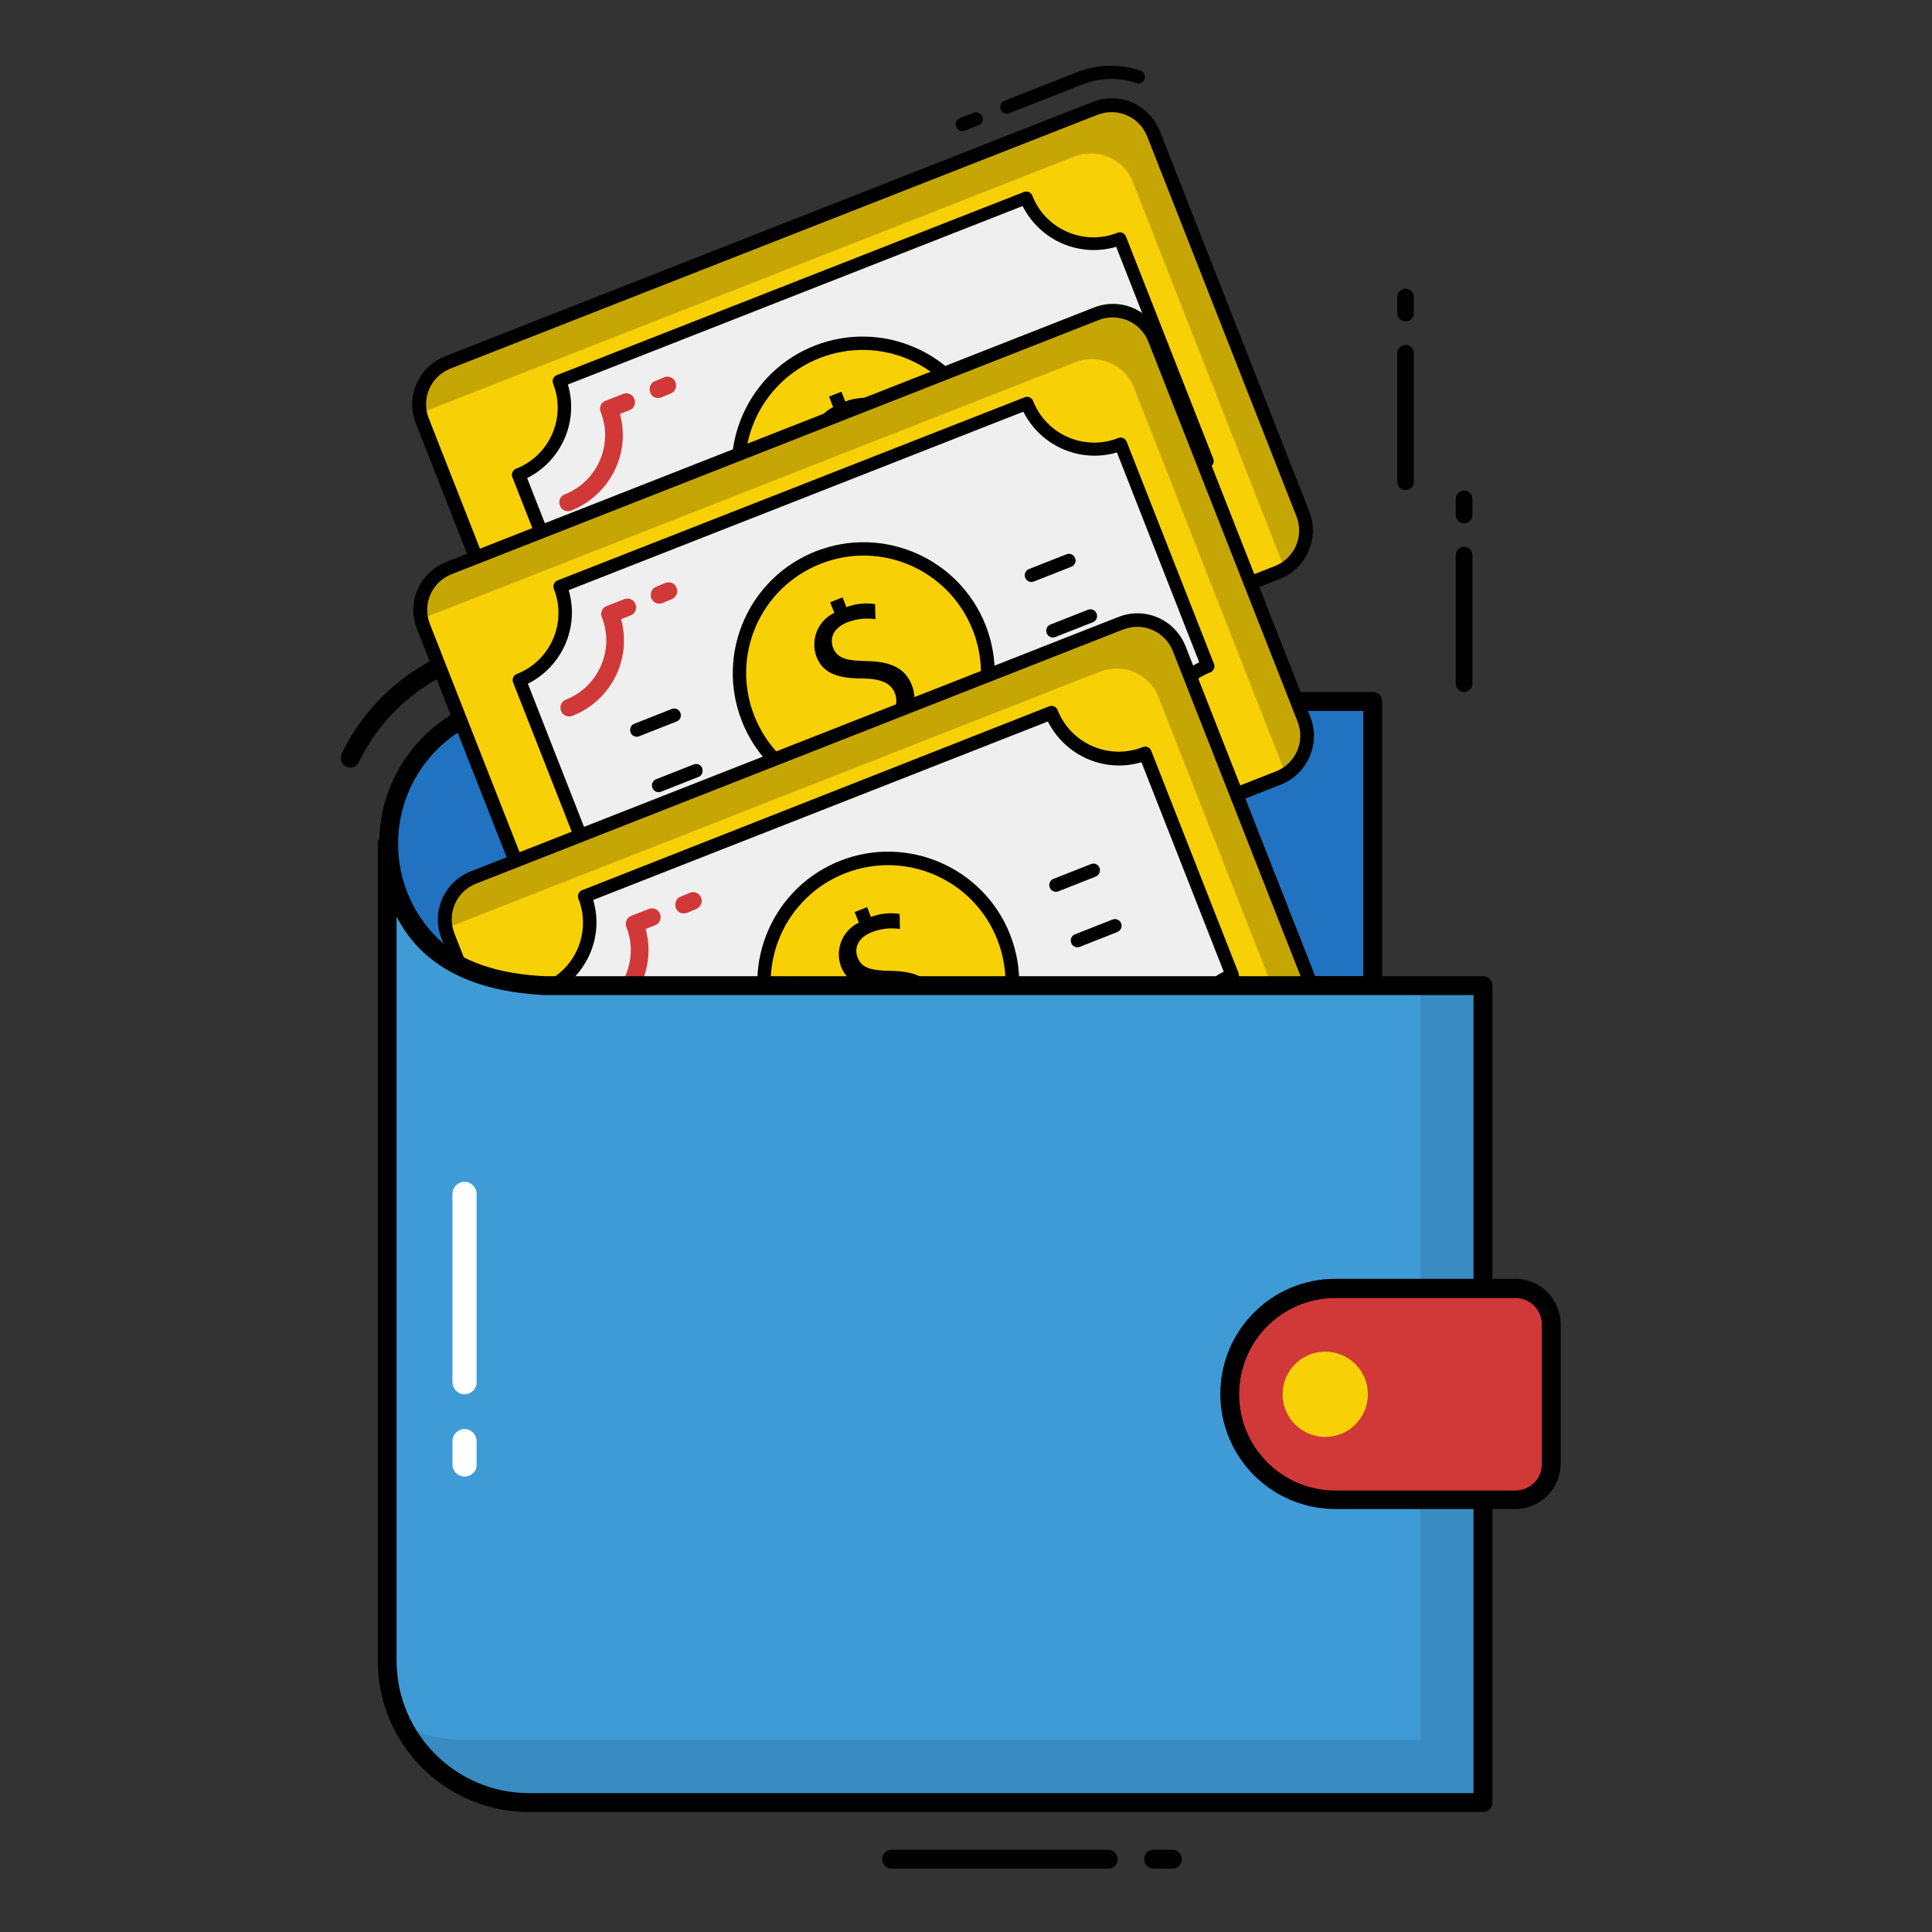 <?xml version="1.0" encoding="utf-8"?>
<!-- Generator: Adobe Illustrator 25.2.1, SVG Export Plug-In . SVG Version: 6.00 Build 0)  -->
<svg version="1.1" id="color_line" xmlns="http://www.w3.org/2000/svg" xmlns:xlink="http://www.w3.org/1999/xlink" x="0px" y="0px"
	 viewBox="0 0 512 512" style="enable-background:new 0 0 512 512;" xml:space="preserve">
<rect x="0" y="0" width="512" height="512" fill="#333333" stroke="none"/>
<style type="text/css">
	.st0{fill:#2172C1;}
	.st1{fill:#F8D006;}
	.st2{fill:#EEEFEE;}
	.st3{fill:#D03938;}
	.st4{opacity:0.2;enable-background:new    ;}
	.st5{fill:#3F9BD6;}
	.st6{opacity:0.1;enable-background:new    ;}
	.st7{fill:#FFFFFF;}
</style>
<path d="M92.8,203.4c-1.4,0-2.5-1.1-2.5-2.5c0-0.4,0.1-0.7,0.2-1.1c9-18.6,27.6-30.7,48.3-31.3c0.1,0,0.2,0,0.3,0h1.1
	c1.4,0,2.5,1.1,2.5,2.5s-1.1,2.5-2.5,2.5c-19.2,0.1-36.8,11.2-45.1,28.5C94.7,202.9,93.8,203.4,92.8,203.4z"/>
<path d="M157.5,173.5h-3.4c-1.4,0-2.5-1.1-2.5-2.5s1.1-2.5,2.5-2.5h3.4c1.4,0,2.5,1.1,2.5,2.5S158.9,173.5,157.5,173.5z"/>
<path class="st0" d="M315.7,186h48.1v75.3H140.2c-20.8,0-37.6-16.8-37.6-37.6s16.8-37.6,37.6-37.6h61.1"/>
<path d="M363.8,263.7H140.2c-22.2-0.2-39.9-18.4-39.7-40.6c0.2-21.8,17.9-39.4,39.7-39.7h61.1c1.4,0,2.5,1.1,2.5,2.5
	s-1.1,2.5-2.5,2.5h-61.1c-19.4,0.2-34.9,16.1-34.7,35.6c0.2,19.1,15.6,34.5,34.7,34.7h221.1v-70.3h-45.6c-1.4,0-2.5-1.1-2.5-2.5
	s1.1-2.5,2.5-2.5h48.1c1.4,0,2.5,1.1,2.5,2.5v75.3C366.3,262.6,365.2,263.7,363.8,263.7z"/>
<g>
	<path class="st1" d="M118.6,96l171.6-67.4c6.1-2.4,13,0.6,15.5,6.7l39.6,100.8c2.4,6.1-0.6,13-6.7,15.5l-171.6,67.4
		c-6.1,2.4-13-0.6-15.5-6.7l-39.6-100.8C109.5,105.4,112.5,98.4,118.6,96z"/>
	<path class="st2" d="M160.5,184.6l-23.1-58.8c9.9-3.9,14.7-15,10.9-24.9c0,0,0,0,0,0l123.7-48.5c3.9,9.9,15,14.7,24.9,10.9l0,0
		l23.1,58.8c-9.9,3.9-14.7,15-10.8,24.9l-123.7,48.5C181.4,185.5,170.3,180.7,160.5,184.6C160.5,184.6,160.5,184.6,160.5,184.6z"/>
	<path d="M309.6,148.5L186,197.1c-0.9,0.4-2-0.1-2.3-1c-3.5-8.9-13.6-13.3-22.5-9.8c-0.9,0.4-2-0.1-2.3-1l-23.1-58.8
		c-0.4-0.9,0.1-2,1-2.3c8.9-3.5,13.3-13.6,9.8-22.5c-0.4-0.9,0.1-2,1-2.3l123.7-48.5c0.9-0.4,2,0.1,2.3,1
		c3.5,8.9,13.6,13.3,22.5,9.8c0.9-0.4,2,0.1,2.3,1l23.1,58.8c0.4,0.9-0.1,2-1,2.3c-8.9,3.5-13.3,13.6-9.8,22.5
		C311,147.1,310.6,148.2,309.6,148.5L309.6,148.5z M186.3,193.1l120.5-47.3c-2.9-9.8,1.7-20.2,10.8-24.8l-21.8-55.6
		c-9.8,2.9-20.2-1.7-24.8-10.8l-120.5,47.3c2.9,9.8-1.7,20.2-10.8,24.8l21.8,55.6C171.3,179.4,181.7,184,186.3,193.1L186.3,193.1z"
		/>
	<path class="st3" d="M177.7,104.3l-2.4,1c-1.2,0.5-2.6-0.1-3-1.3s0.1-2.6,1.3-3l0,0l2.4-1c1.2-0.5,2.6,0.1,3,1.3
		C179.5,102.5,178.9,103.9,177.7,104.3z"/>
	<path class="st3" d="M151.4,135.3c-1.2,0.5-2.6-0.1-3-1.3c-0.5-1.2,0.1-2.6,1.3-3c8.6-3.4,12.9-13.2,9.5-21.8
		c-0.5-1.2,0.1-2.6,1.3-3l4.6-1.8c1.2-0.5,2.6,0.1,3,1.3c0.5,1.2-0.1,2.6-1.3,3l-2.5,1C167.2,120.2,161.6,131.2,151.4,135.3z"/>
	<circle class="st1" cx="228.6" cy="123.9" r="32.9"/>
	<path d="M241.3,156.2c-17.9,7-38-1.8-45-19.6c-7-17.9,1.8-38,19.6-45c17.9-7,38,1.8,45,19.6C267.9,129,259.1,149.2,241.3,156.2
		L241.3,156.2z M217.2,94.9c-16,6.3-23.9,24.3-17.6,40.3c6.3,16,24.3,23.9,40.3,17.6c16-6.3,23.9-24.3,17.6-40.3
		C251.3,96.5,233.2,88.6,217.2,94.9L217.2,94.9z"/>
	<path d="M234.3,143.7l-1.1-2.8c-2.9,1.1-6,1.4-9,0.8l-0.1-4c2.9,0.6,5.8,0.3,8.5-0.7c3.8-1.5,5.4-4.6,4.3-7.7
		c-1.1-2.9-3.9-3.9-8.5-4c-6.2,0-10.5-1.1-12.3-5.7c-1.7-4.5,0.3-9.6,4.7-11.7l-1.1-2.8l3.3-1.3l1,2.6c2.4-0.9,5-1.2,7.6-0.8l0.1,4
		c-2.5-0.4-5-0.1-7.4,0.8c-4.1,1.6-4.7,4.6-3.8,6.8c1.1,2.8,3.6,3.4,8.9,3.5c6.3,0.1,10.2,1.8,12,6.5c1.8,4.7-0.3,10-4.8,12.3
		l1.1,2.9L234.3,143.7z"/>
	<path d="M169.1,140.7c-0.9,0.4-2-0.1-2.3-1c-0.4-0.9,0.1-2,1-2.3l9.9-3.9c0.9-0.4,2,0.1,2.3,1s-0.1,2-1,2.3L169.1,140.7z"/>
	<path d="M175,155.4c-0.9,0.4-2-0.1-2.3-1c-0.4-0.9,0.1-2,1-2.3l9.9-3.9c0.9-0.4,2,0.1,2.3,1s-0.1,2-1,2.3L175,155.4z"/>
	<path d="M283.6,95.7l-9.9,3.9c-0.9,0.4-2-0.1-2.3-1c-0.4-0.9,0.1-2,1-2.3l9.9-3.9c0.9-0.4,2,0.1,2.3,1
		C285,94.3,284.5,95.4,283.6,95.7z"/>
	<path d="M289.3,110.5l-9.9,3.9c-0.9,0.4-2-0.1-2.3-1c-0.4-0.9,0.1-2,1-2.3l9.9-3.9c0.9-0.4,2,0.1,2.3,1
		C290.7,109.1,290.3,110.1,289.3,110.5L289.3,110.5z"/>
	<path d="M237.9,204.8l-3.1,1.2c-0.9,0.4-2-0.1-2.3-1c-0.4-0.9,0.1-2,1-2.3l3.1-1.2c0.9-0.4,2,0.1,2.3,1
		C239.3,203.4,238.8,204.4,237.9,204.8z"/>
	<path d="M226.5,209.2l-35.6,14c-0.9,0.4-2-0.1-2.3-1c-0.4-0.9,0.1-2,1-2.3l35.6-14c0.9-0.4,2,0.1,2.3,1
		C227.9,207.8,227.5,208.9,226.5,209.2z"/>
	<path d="M259.3,33.2l-3.6,1.4c-0.9,0.4-2-0.1-2.3-1c-0.4-0.9,0.1-2,1-2.3l3.6-1.4c0.9-0.4,2,0.1,2.3,1
		C260.7,31.8,260.3,32.8,259.3,33.2L259.3,33.2z"/>
	<path d="M302.3,22c-0.4,0.2-0.8,0.2-1.2,0c-4.7-1.6-9.7-1.4-14.3,0.4L267.5,30c-0.9,0.4-2-0.1-2.3-1c-0.4-0.9,0.1-2,1-2.3l19.3-7.6
		c5.4-2.1,11.3-2.2,16.7-0.4c0.9,0.3,1.5,1.3,1.1,2.3C303.2,21.4,302.8,21.8,302.3,22z"/>
	<path class="st4" d="M305.7,35.5l39.6,100.9c2.1,5.4,0,11.6-5,14.6c-0.1-0.6-0.3-1.3-0.5-1.9L300.2,48.2c-2.4-6.1-9.3-9.1-15.5-6.7
		l-171,67.1c-0.6,0.2-1.2,0.5-1.7,0.9c-1.2-5.7,1.9-11.4,7.3-13.6l171.1-67.1C296.4,26.3,303.3,29.3,305.7,35.5
		C305.7,35.5,305.7,35.5,305.7,35.5L305.7,35.5z"/>
	<path d="M339.2,153.4l-171.6,67.4c-7.1,2.8-15-0.7-17.8-7.8l-39.6-100.8c-2.8-7.1,0.7-15,7.8-17.8L289.6,27
		c7.1-2.8,15,0.7,17.8,7.8L347,135.6C349.7,142.6,346.3,150.6,339.2,153.4z M119.3,97.7c-5.2,2.1-7.7,7.9-5.7,13.1l39.6,100.8
		c2.1,5.2,7.9,7.7,13.1,5.7L337.9,150c5.2-2.1,7.7-7.9,5.7-13.1L304,36.1c-2.1-5.2-7.9-7.7-13.1-5.7L119.3,97.7z"/>
</g>
<g>
	<path class="st1" d="M118.9,150.5l171.6-67.4c6.1-2.4,13,0.6,15.5,6.7l39.6,100.8c2.4,6.1-0.6,13-6.7,15.5l-171.6,67.4
		c-6.1,2.4-13-0.6-15.5-6.7L112.2,166C109.8,159.8,112.8,152.9,118.9,150.5z"/>
	<path class="st2" d="M160.7,239l-23.1-58.8c9.9-3.9,14.7-15,10.9-24.9c0,0,0,0,0,0l123.7-48.5c3.9,9.9,15,14.7,24.9,10.9l0,0
		l23.1,58.8c-9.9,3.9-14.7,15-10.8,24.9l-123.7,48.5C181.7,240,170.6,235.2,160.7,239C160.7,239,160.7,239,160.7,239z"/>
	<path d="M309.9,203l-123.7,48.5c-0.9,0.4-2-0.1-2.3-1c-3.5-8.9-13.6-13.3-22.5-9.8c-0.9,0.4-2-0.1-2.3-1l-23.1-58.8
		c-0.4-0.9,0.1-2,1-2.3c8.9-3.5,13.3-13.6,9.8-22.5c-0.4-0.9,0.1-2,1-2.3l123.7-48.5c0.9-0.4,2,0.1,2.3,1
		c3.5,8.9,13.6,13.3,22.5,9.8c0.9-0.4,2,0.1,2.3,1l23.1,58.8c0.4,0.9-0.1,2-1,2.3c-8.9,3.5-13.3,13.6-9.8,22.5
		C311.3,201.6,310.8,202.7,309.9,203L309.9,203z M186.5,247.6L307,200.3c-2.9-9.8,1.7-20.2,10.8-24.8L296,119.9
		c-9.8,2.9-20.2-1.7-24.8-10.8l-120.5,47.3c2.9,9.8-1.7,20.2-10.8,24.8l21.8,55.6C171.5,233.9,182,238.4,186.5,247.6L186.5,247.6z"
		/>
	<path class="st3" d="M178,158.8l-2.4,1c-1.2,0.5-2.6-0.1-3-1.3s0.1-2.6,1.3-3l0,0l2.4-1c1.2-0.5,2.6,0.1,3,1.3
		C179.8,157,179.2,158.3,178,158.8z"/>
	<path class="st3" d="M151.7,189.7c-1.2,0.5-2.6-0.1-3-1.3c-0.5-1.2,0.1-2.6,1.3-3c8.6-3.4,12.9-13.2,9.5-21.8
		c-0.5-1.2,0.1-2.6,1.3-3l4.6-1.8c1.2-0.5,2.6,0.1,3,1.3c0.5,1.2-0.1,2.6-1.3,3l-2.5,1C167.5,174.7,161.9,185.7,151.7,189.7z"/>
	<circle class="st1" cx="228.9" cy="178.3" r="32.9"/>
	<path d="M241.6,210.7c-17.9,7-38-1.8-45-19.6c-7-17.9,1.8-38,19.6-45s38,1.8,45,19.6C268.2,183.5,259.4,203.7,241.6,210.7
		L241.6,210.7z M217.5,149.4c-16,6.3-23.9,24.3-17.6,40.3c6.3,16,24.3,23.9,40.3,17.6c16-6.3,23.9-24.3,17.6-40.3
		C251.5,151,233.5,143.1,217.5,149.4L217.5,149.4z"/>
	<path d="M234.6,198.2l-1.1-2.8c-2.9,1.1-6,1.4-9,0.8l-0.1-4c2.9,0.6,5.8,0.3,8.5-0.7c3.8-1.5,5.4-4.6,4.3-7.7
		c-1.1-2.9-3.9-3.9-8.5-4c-6.2,0-10.5-1.1-12.3-5.7c-1.7-4.5,0.3-9.6,4.7-11.7l-1.1-2.8l3.3-1.3l1,2.6c2.4-0.9,5-1.2,7.6-0.8l0.1,4
		c-2.5-0.4-5-0.1-7.4,0.8c-4.1,1.6-4.7,4.6-3.8,6.8c1.1,2.8,3.6,3.4,8.9,3.5c6.3,0.1,10.2,1.8,12,6.5c1.8,4.7-0.3,10-4.8,12.3
		l1.1,2.9L234.6,198.2z"/>
	<path d="M169.4,195.1c-0.9,0.4-2-0.1-2.3-1s0.1-2,1-2.3l9.9-3.9c0.9-0.4,2,0.1,2.3,1c0.4,0.9-0.1,2-1,2.3L169.4,195.1z"/>
	<path d="M175.2,209.8c-0.9,0.4-2-0.1-2.3-1c-0.4-0.9,0.1-2,1-2.3l9.9-3.9c0.9-0.4,2,0.1,2.3,1s-0.1,2-1,2.3L175.2,209.8z"/>
	<path d="M283.9,150.2l-9.9,3.9c-0.9,0.4-2-0.1-2.3-1c-0.4-0.9,0.1-2,1-2.3l9.9-3.9c0.9-0.4,2,0.1,2.3,1
		C285.3,148.8,284.8,149.9,283.9,150.2z"/>
	<path d="M289.6,164.9l-9.9,3.9c-0.9,0.4-2-0.1-2.3-1c-0.4-0.9,0.1-2,1-2.3l9.9-3.9c0.9-0.4,2,0.1,2.3,1
		C291,163.5,290.5,164.6,289.6,164.9L289.6,164.9z"/>
	<path d="M238.2,259.3l-3.1,1.2c-0.9,0.4-2-0.1-2.3-1c-0.4-0.9,0.1-2,1-2.3l3.1-1.2c0.9-0.4,2,0.1,2.3,1
		C239.5,257.8,239.1,258.9,238.2,259.3z"/>
	<path d="M226.8,263.7l-35.6,14c-0.9,0.4-2-0.1-2.3-1c-0.4-0.9,0.1-2,1-2.3l35.6-14c0.9-0.4,2,0.1,2.3,1
		C228.2,262.3,227.7,263.3,226.8,263.7z"/>
	<path class="st4" d="M306,90l39.6,100.9c2.1,5.4,0,11.6-5,14.6c-0.1-0.6-0.3-1.3-0.5-1.9l-39.6-100.9c-2.4-6.1-9.3-9.1-15.5-6.7
		l-171,67.1c-0.6,0.2-1.2,0.5-1.7,0.9c-1.2-5.7,1.9-11.4,7.3-13.6l171.1-67.1C296.7,80.8,303.6,83.8,306,90
		C306,89.9,306,89.9,306,90L306,90z"/>
	<path d="M339.5,207.9l-171.6,67.4c-7.1,2.8-15-0.7-17.8-7.8l-39.6-100.8c-2.8-7.1,0.7-15,7.8-17.8l171.6-67.4
		c7.1-2.8,15,0.7,17.8,7.8l39.6,100.8C350,197.1,346.5,205.1,339.5,207.9z M119.6,152.2c-5.2,2.1-7.7,7.9-5.7,13.1l39.6,100.8
		c2.1,5.2,7.9,7.7,13.1,5.7l171.6-67.4c5.2-2.1,7.7-7.9,5.7-13.1L304.3,90.5c-2.1-5.2-7.9-7.7-13.1-5.7L119.6,152.2z"/>
</g>
<g>
	<path class="st1" d="M125.4,232.6L297,165.2c6.1-2.4,13,0.6,15.5,6.7l39.6,100.8c2.4,6.1-0.6,13-6.7,15.5l-171.6,67.4
		c-6.1,2.4-13-0.6-15.5-6.7L118.7,248C116.3,241.9,119.3,235,125.4,232.6z"/>
	<path class="st2" d="M167.2,321.1l-23.1-58.8c9.9-3.9,14.7-15,10.9-24.9c0,0,0,0,0,0l123.7-48.5c3.9,9.9,15,14.7,24.9,10.9l0,0
		l23.1,58.8c-9.9,3.9-14.7,15-10.8,24.9l-123.7,48.5C188.2,322.1,177.1,317.2,167.2,321.1C167.2,321.1,167.2,321.1,167.2,321.1z"/>
	<path d="M316.4,285.1l-123.7,48.5c-0.9,0.4-2-0.1-2.3-1c-3.5-8.9-13.6-13.3-22.5-9.8c-0.9,0.4-2-0.1-2.3-1l-23.1-58.8
		c-0.4-0.9,0.1-2,1-2.3c8.9-3.5,13.3-13.6,9.8-22.5c-0.4-0.9,0.1-2,1-2.3L278,187.2c0.9-0.4,2,0.1,2.3,1c3.5,8.9,13.6,13.3,22.5,9.8
		c0.9-0.4,2,0.1,2.3,1l23.1,58.8c0.4,0.9-0.1,2-1,2.3c-8.9,3.5-13.3,13.6-9.8,22.5C317.8,283.7,317.4,284.7,316.4,285.1L316.4,285.1
		z M193,329.6l120.5-47.3c-2.9-9.8,1.7-20.2,10.8-24.8L302.5,202c-9.8,2.9-20.2-1.7-24.8-10.8l-120.5,47.3
		c2.9,9.8-1.7,20.2-10.8,24.8l21.8,55.6C178.1,315.9,188.5,320.5,193,329.6L193,329.6z"/>
	<path class="st3" d="M184.5,240.9l-2.4,1c-1.2,0.5-2.6-0.1-3-1.3s0.1-2.6,1.3-3l0,0l2.4-1c1.2-0.5,2.6,0.1,3,1.3
		C186.3,239,185.7,240.4,184.5,240.9z"/>
	<path class="st3" d="M158.2,271.8c-1.2,0.5-2.6-0.1-3-1.3c-0.5-1.2,0.1-2.6,1.3-3c8.6-3.4,12.9-13.2,9.5-21.8
		c-0.5-1.2,0.1-2.6,1.3-3l4.6-1.8c1.2-0.5,2.6,0.1,3,1.3c0.5,1.2-0.1,2.6-1.3,3l-2.5,1C174,256.7,168.4,267.8,158.2,271.8z"/>
	<circle class="st1" cx="235.4" cy="260.4" r="32.9"/>
	<path d="M248.1,292.7c-17.9,7-38-1.8-45-19.6c-7-17.9,1.8-38,19.6-45s38,1.8,45,19.6C274.7,265.6,265.9,285.7,248.1,292.7
		L248.1,292.7z M224,231.4c-16,6.3-23.9,24.3-17.6,40.3c6.3,16,24.3,23.9,40.3,17.6s23.9-24.3,17.6-40.3
		C258,233,240,225.2,224,231.4L224,231.4z"/>
	<path d="M241.1,280.3l-1.1-2.8c-2.9,1.1-6,1.4-9,0.8l-0.1-4c2.9,0.6,5.8,0.3,8.5-0.7c3.8-1.5,5.4-4.6,4.3-7.7
		c-1.1-2.9-3.9-3.9-8.5-4c-6.2,0-10.5-1.1-12.3-5.7c-1.7-4.5,0.3-9.6,4.7-11.7l-1.1-2.8l3.3-1.3l1,2.6c2.4-0.9,5-1.2,7.6-0.8l0.1,4
		c-2.5-0.4-5-0.1-7.4,0.8c-4.1,1.6-4.7,4.6-3.8,6.8c1.1,2.8,3.6,3.4,8.9,3.5c6.3,0.1,10.2,1.8,12,6.5c1.8,4.7-0.3,10-4.8,12.3
		l1.1,2.9L241.1,280.3z"/>
	<path d="M175.9,277.2c-0.9,0.4-2-0.1-2.3-1c-0.4-0.9,0.1-2,1-2.3l9.9-3.9c0.9-0.4,2,0.1,2.3,1c0.4,0.9-0.1,2-1,2.3L175.9,277.2z"/>
	<path d="M181.7,291.9c-0.9,0.4-2-0.1-2.3-1s0.1-2,1-2.3l9.9-3.9c0.9-0.4,2,0.1,2.3,1c0.4,0.9-0.1,2-1,2.3L181.7,291.9z"/>
	<path d="M290.4,232.3l-9.9,3.9c-0.9,0.4-2-0.1-2.3-1c-0.4-0.9,0.1-2,1-2.3l9.9-3.9c0.9-0.4,2,0.1,2.3,1S291.3,231.9,290.4,232.3z"
		/>
	<path d="M296.1,247l-9.9,3.9c-0.9,0.4-2-0.1-2.3-1c-0.4-0.9,0.1-2,1-2.3l9.9-3.9c0.9-0.4,2,0.1,2.3,1
		C297.5,245.6,297,246.6,296.1,247L296.1,247z"/>
	<path d="M244.7,341.3l-3.1,1.2c-0.9,0.4-2-0.1-2.3-1c-0.4-0.9,0.1-2,1-2.3l3.1-1.2c0.9-0.4,2,0.1,2.3,1
		C246.1,339.9,245.6,340.9,244.7,341.3z"/>
	<path d="M233.3,345.8l-35.6,14c-0.9,0.4-2-0.1-2.3-1s0.1-2,1-2.3l35.6-14c0.9-0.4,2,0.1,2.3,1C234.7,344.3,234.2,345.4,233.3,345.8
		z"/>
	<path class="st4" d="M312.5,172l39.6,100.9c2.1,5.4,0,11.6-5,14.6c-0.1-0.6-0.3-1.3-0.5-1.9L307,184.7c-2.4-6.1-9.3-9.1-15.5-6.7
		l-171,67.1c-0.6,0.2-1.2,0.5-1.7,0.9c-1.2-5.7,1.9-11.4,7.3-13.6l171.1-67.1C303.2,162.9,310.1,165.9,312.5,172
		C312.5,172,312.5,172,312.5,172L312.5,172z"/>
	<path d="M346,289.9l-171.6,67.4c-7.1,2.8-15-0.7-17.8-7.8L117,248.7c-2.8-7.1,0.7-15,7.8-17.8l171.6-67.4c7.1-2.8,15,0.7,17.8,7.8
		l39.6,100.8C356.5,279.2,353,287.1,346,289.9z M126.1,234.2c-5.2,2.1-7.7,7.9-5.7,13.1l39.6,100.8c2.1,5.2,7.9,7.7,13.1,5.7
		l171.6-67.4c5.2-2.1,7.7-7.9,5.7-13.1l-39.6-100.8c-2.1-5.2-7.9-7.7-13.1-5.7L126.1,234.2z"/>
</g>
<path class="st5" d="M393,261.2H144.2c-26.1-1.4-37.7-16.1-41.6-37.6v216.6c0,20.8,16.9,37.6,37.6,37.6c0,0,0,0,0,0H393V261.2z"/>
<path class="st6" d="M393,261.2v216.5H140.2c-14.2,0-27.1-7.9-33.5-20.6c5.2,2.7,11,4.1,16.9,4h252.8v-200H393z"/>
<g>
	<g>
		<path d="M310.7,495.2h-5c-1.4,0-2.5-1.1-2.5-2.5c0-1.4,1.1-2.5,2.5-2.5h5c1.4,0,2.5,1.1,2.5,2.5
			C313.2,494.1,312.1,495.2,310.7,495.2z"/>
		<path d="M293.7,495.2h-57.4c-1.4,0-2.5-1.1-2.5-2.5c0-1.4,1.1-2.5,2.5-2.5h57.4c1.4,0,2.5,1.1,2.5,2.5
			C296.2,494.1,295.1,495.2,293.7,495.2z"/>
	</g>
</g>
<path class="st7" d="M123.1,391.3c-1.8,0-3.2-1.5-3.2-3.2l0,0v-6.2c0-1.8,1.5-3.2,3.2-3.2c1.8,0,3.2,1.5,3.2,3.2v6.2
	C126.4,389.9,124.9,391.3,123.1,391.3L123.1,391.3z"/>
<path class="st7" d="M123.1,369.5c-1.8,0-3.2-1.5-3.2-3.2l0,0v-49.9c0-1.8,1.5-3.2,3.2-3.2c1.8,0,3.2,1.5,3.2,3.2l0,0v49.9
	C126.4,368,124.9,369.5,123.1,369.5L123.1,369.5z"/>
<path d="M393,480.2H140.2c-22.1,0-40.1-17.9-40.1-40.1V223.6c0-1.3,1.1-2.4,2.4-2.5c1.3-0.1,2.5,0.9,2.6,2.2c0,0,0,0.1,0,0.1
	c1.6,22.5,14.5,34.1,39.2,35.3H393c1.4,0,2.5,1.1,2.5,2.5v216.5C395.5,479.1,394.4,480.2,393,480.2z M105.1,242.9v197.2
	c0,19.4,15.8,35.1,35.1,35.1h250.3V263.7H144.2C124.8,262.7,111.7,255.8,105.1,242.9L105.1,242.9z"/>
<path class="st3" d="M353.9,397.4h47.7c5.2,0,9.5-4.2,9.5-9.5l0,0V351c0-5.2-4.2-9.5-9.5-9.5l0,0h-47.7c-15.4,0-28,12.5-28,28
	C325.9,384.9,338.4,397.4,353.9,397.4L353.9,397.4z"/>
<path d="M401.6,399.9h-47.7c-16.8,0-30.5-13.6-30.5-30.5c0-16.8,13.6-30.5,30.5-30.5h47.7c6.6,0,12,5.4,12,12V388
	C413.5,394.6,408.2,399.9,401.6,399.9L401.6,399.9z M353.9,344c-14.1,0-25.5,11.4-25.5,25.5c0,14.1,11.4,25.5,25.5,25.5h47.7
	c3.9,0,7-3.1,7-7l0,0V351c0-3.9-3.1-7-7-7l0,0H353.9z"/>
<circle class="st1" cx="351.2" cy="369.5" r="11.3"/>
<path d="M372.5,76.5c1.2,0,2.2,1,2.2,2.2l0,0V83c0,1.2-1,2.2-2.2,2.2c-1.2,0-2.2-1-2.2-2.2v-4.3C370.3,77.5,371.3,76.5,372.5,76.5
	L372.5,76.5z"/>
<path d="M372.5,91.4c1.2,0,2.2,1,2.2,2.2l0,0v34.1c0,1.2-1,2.2-2.2,2.2c-1.2,0-2.2-1-2.2-2.2l0,0V93.6
	C370.3,92.4,371.3,91.4,372.5,91.4L372.5,91.4z"/>
<path d="M388,130c1.2,0,2.2,1,2.2,2.2l0,0v4.3c0,1.2-1,2.2-2.2,2.2c-1.2,0-2.2-1-2.2-2.2v-4.3C385.8,131,386.8,130,388,130L388,130z
	"/>
<path d="M388,144.9c1.2,0,2.2,1,2.2,2.2l0,0v34.1c0,1.2-1,2.2-2.2,2.2c-1.2,0-2.2-1-2.2-2.2l0,0v-34.1
	C385.8,145.9,386.8,144.9,388,144.9L388,144.9z"/>
</svg>
